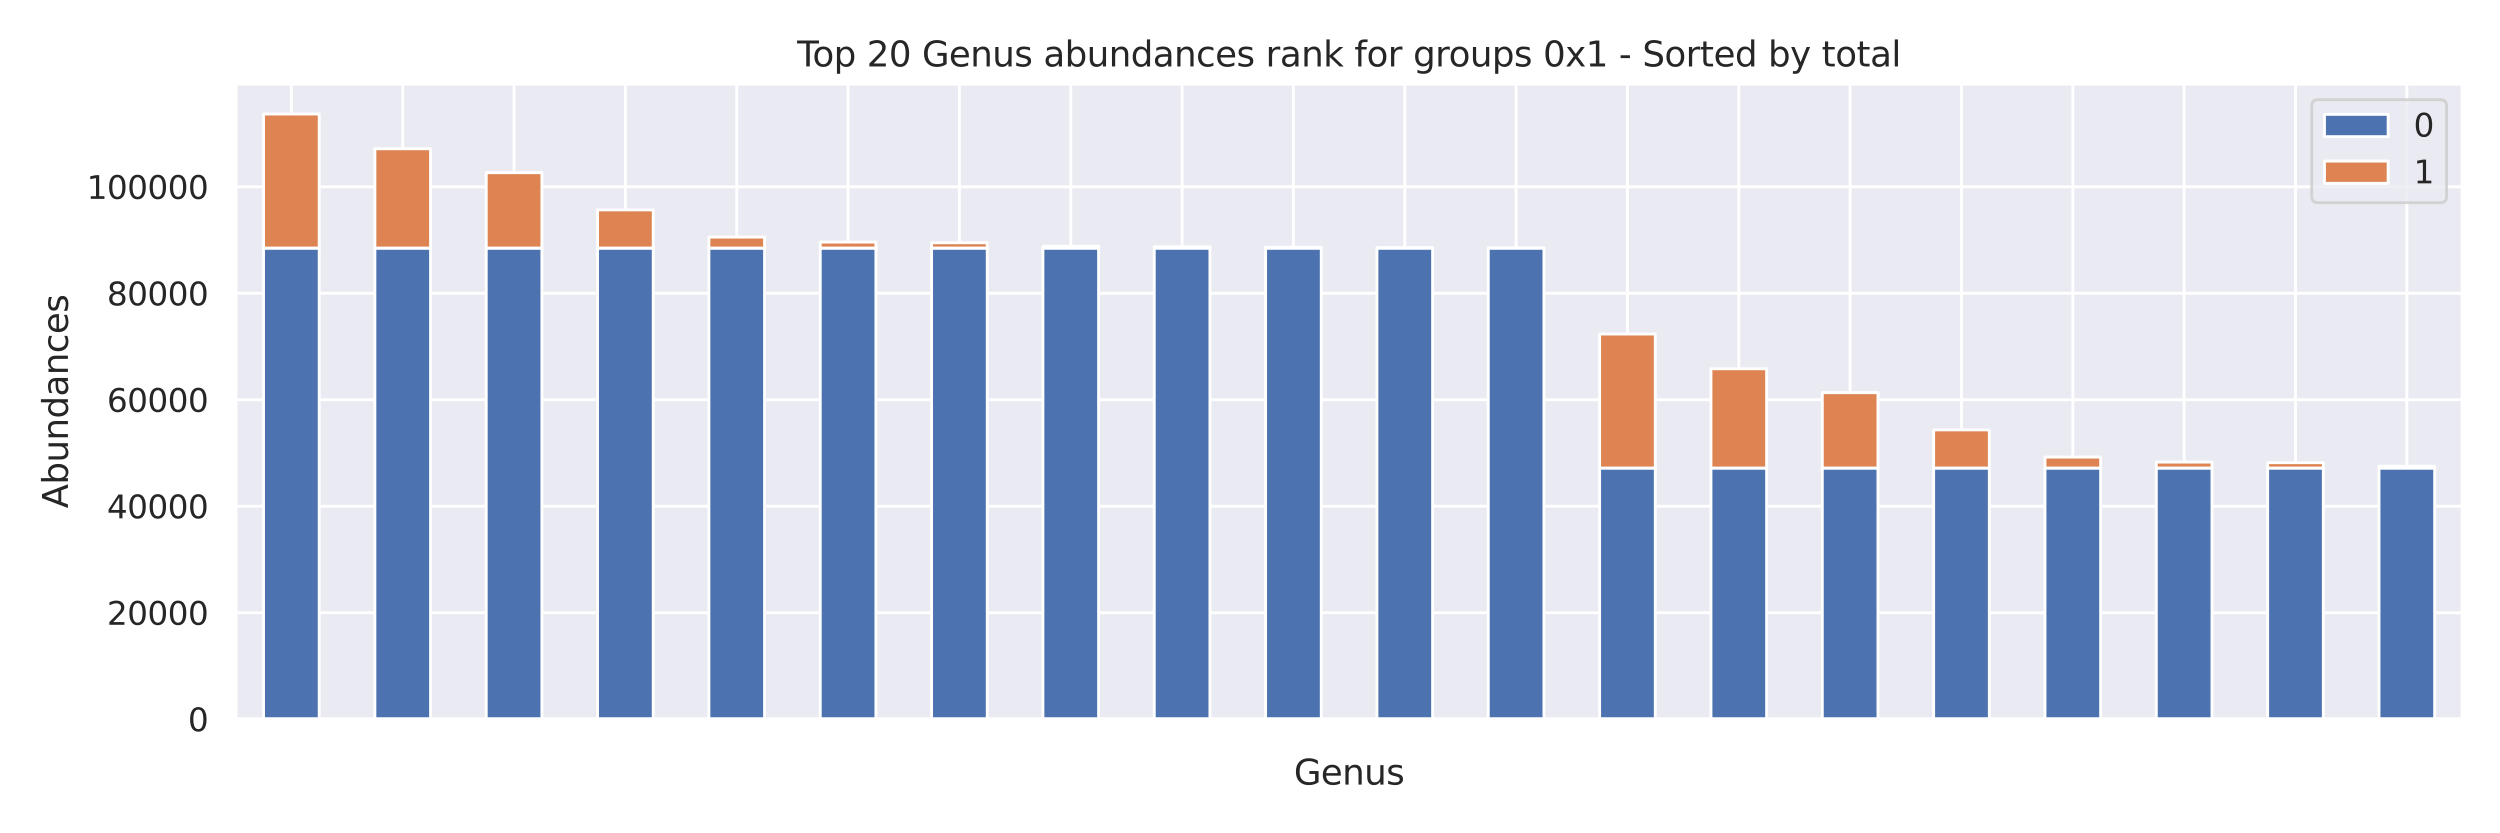 <?xml version="1.0" encoding="utf-8" standalone="no"?>
<!DOCTYPE svg PUBLIC "-//W3C//DTD SVG 1.1//EN"
  "http://www.w3.org/Graphics/SVG/1.1/DTD/svg11.dtd">
<svg xmlns:xlink="http://www.w3.org/1999/xlink" width="864pt" height="288pt" viewBox="0 0 864 288" xmlns="http://www.w3.org/2000/svg" version="1.1">
 <defs>
  <style type="text/css">*{stroke-linejoin: round; stroke-linecap: butt}</style>
 </defs>
 <g id="figure_1">
  <g id="patch_1">
   <path d="M 0 288 
L 864 288 
L 864 0 
L 0 0 
z
" style="fill: #ffffff"/>
  </g>
  <g id="axes_1">
   <g id="patch_2">
    <path d="M 81.46 248.54 
L 851.04 248.54 
L 851.04 28.96 
L 81.46 28.96 
z
" style="fill: #eaeaf2"/>
   </g>
   <g id="matplotlib.axis_1">
    <g id="xtick_1">
     <g id="line2d_1">
      <path d="M 100.7 248.54 
L 100.7 28.96 
" clip-path="url(#pd1e2b36f0b)" style="fill: none; stroke: #ffffff; stroke-linecap: round"/>
     </g>
    </g>
    <g id="xtick_2">
     <g id="line2d_2">
      <path d="M 139.179 248.54 
L 139.179 28.96 
" clip-path="url(#pd1e2b36f0b)" style="fill: none; stroke: #ffffff; stroke-linecap: round"/>
     </g>
    </g>
    <g id="xtick_3">
     <g id="line2d_3">
      <path d="M 177.657 248.54 
L 177.657 28.96 
" clip-path="url(#pd1e2b36f0b)" style="fill: none; stroke: #ffffff; stroke-linecap: round"/>
     </g>
    </g>
    <g id="xtick_4">
     <g id="line2d_4">
      <path d="M 216.137 248.54 
L 216.137 28.96 
" clip-path="url(#pd1e2b36f0b)" style="fill: none; stroke: #ffffff; stroke-linecap: round"/>
     </g>
    </g>
    <g id="xtick_5">
     <g id="line2d_5">
      <path d="M 254.615 248.54 
L 254.615 28.96 
" clip-path="url(#pd1e2b36f0b)" style="fill: none; stroke: #ffffff; stroke-linecap: round"/>
     </g>
    </g>
    <g id="xtick_6">
     <g id="line2d_6">
      <path d="M 293.094 248.54 
L 293.094 28.96 
" clip-path="url(#pd1e2b36f0b)" style="fill: none; stroke: #ffffff; stroke-linecap: round"/>
     </g>
    </g>
    <g id="xtick_7">
     <g id="line2d_7">
      <path d="M 331.574 248.54 
L 331.574 28.96 
" clip-path="url(#pd1e2b36f0b)" style="fill: none; stroke: #ffffff; stroke-linecap: round"/>
     </g>
    </g>
    <g id="xtick_8">
     <g id="line2d_8">
      <path d="M 370.053 248.54 
L 370.053 28.96 
" clip-path="url(#pd1e2b36f0b)" style="fill: none; stroke: #ffffff; stroke-linecap: round"/>
     </g>
    </g>
    <g id="xtick_9">
     <g id="line2d_9">
      <path d="M 408.531 248.54 
L 408.531 28.96 
" clip-path="url(#pd1e2b36f0b)" style="fill: none; stroke: #ffffff; stroke-linecap: round"/>
     </g>
    </g>
    <g id="xtick_10">
     <g id="line2d_10">
      <path d="M 447.01 248.54 
L 447.01 28.96 
" clip-path="url(#pd1e2b36f0b)" style="fill: none; stroke: #ffffff; stroke-linecap: round"/>
     </g>
    </g>
    <g id="xtick_11">
     <g id="line2d_11">
      <path d="M 485.49 248.54 
L 485.49 28.96 
" clip-path="url(#pd1e2b36f0b)" style="fill: none; stroke: #ffffff; stroke-linecap: round"/>
     </g>
    </g>
    <g id="xtick_12">
     <g id="line2d_12">
      <path d="M 523.968 248.54 
L 523.968 28.96 
" clip-path="url(#pd1e2b36f0b)" style="fill: none; stroke: #ffffff; stroke-linecap: round"/>
     </g>
    </g>
    <g id="xtick_13">
     <g id="line2d_13">
      <path d="M 562.447 248.54 
L 562.447 28.96 
" clip-path="url(#pd1e2b36f0b)" style="fill: none; stroke: #ffffff; stroke-linecap: round"/>
     </g>
    </g>
    <g id="xtick_14">
     <g id="line2d_14">
      <path d="M 600.927 248.54 
L 600.927 28.96 
" clip-path="url(#pd1e2b36f0b)" style="fill: none; stroke: #ffffff; stroke-linecap: round"/>
     </g>
    </g>
    <g id="xtick_15">
     <g id="line2d_15">
      <path d="M 639.405 248.54 
L 639.405 28.96 
" clip-path="url(#pd1e2b36f0b)" style="fill: none; stroke: #ffffff; stroke-linecap: round"/>
     </g>
    </g>
    <g id="xtick_16">
     <g id="line2d_16">
      <path d="M 677.885 248.54 
L 677.885 28.96 
" clip-path="url(#pd1e2b36f0b)" style="fill: none; stroke: #ffffff; stroke-linecap: round"/>
     </g>
    </g>
    <g id="xtick_17">
     <g id="line2d_17">
      <path d="M 716.364 248.54 
L 716.364 28.96 
" clip-path="url(#pd1e2b36f0b)" style="fill: none; stroke: #ffffff; stroke-linecap: round"/>
     </g>
    </g>
    <g id="xtick_18">
     <g id="line2d_18">
      <path d="M 754.842 248.54 
L 754.842 28.96 
" clip-path="url(#pd1e2b36f0b)" style="fill: none; stroke: #ffffff; stroke-linecap: round"/>
     </g>
    </g>
    <g id="xtick_19">
     <g id="line2d_19">
      <path d="M 793.322 248.54 
L 793.322 28.96 
" clip-path="url(#pd1e2b36f0b)" style="fill: none; stroke: #ffffff; stroke-linecap: round"/>
     </g>
    </g>
    <g id="xtick_20">
     <g id="line2d_20">
      <path d="M 831.801 248.54 
L 831.801 28.96 
" clip-path="url(#pd1e2b36f0b)" style="fill: none; stroke: #ffffff; stroke-linecap: round"/>
     </g>
    </g>
    <g id="text_1">
     <!-- Genus -->
     <g style="fill: #262626" transform="translate(447.178 271.158)scale(0.12 -0.12)">
      <defs>
       <path id="DejaVuSans-47" d="M 3809 666 
L 3809 1919 
L 2778 1919 
L 2778 2438 
L 4434 2438 
L 4434 434 
Q 4069 175 3628 42 
Q 3188 -91 2688 -91 
Q 1594 -91 976 548 
Q 359 1188 359 2328 
Q 359 3472 976 4111 
Q 1594 4750 2688 4750 
Q 3144 4750 3555 4637 
Q 3966 4525 4313 4306 
L 4313 3634 
Q 3963 3931 3569 4081 
Q 3175 4231 2741 4231 
Q 1884 4231 1454 3753 
Q 1025 3275 1025 2328 
Q 1025 1384 1454 906 
Q 1884 428 2741 428 
Q 3075 428 3337 486 
Q 3600 544 3809 666 
z
" transform="scale(0.016)"/>
       <path id="DejaVuSans-65" d="M 3597 1894 
L 3597 1613 
L 953 1613 
Q 991 1019 1311 708 
Q 1631 397 2203 397 
Q 2534 397 2845 478 
Q 3156 559 3463 722 
L 3463 178 
Q 3153 47 2828 -22 
Q 2503 -91 2169 -91 
Q 1331 -91 842 396 
Q 353 884 353 1716 
Q 353 2575 817 3079 
Q 1281 3584 2069 3584 
Q 2775 3584 3186 3129 
Q 3597 2675 3597 1894 
z
M 3022 2063 
Q 3016 2534 2758 2815 
Q 2500 3097 2075 3097 
Q 1594 3097 1305 2825 
Q 1016 2553 972 2059 
L 3022 2063 
z
" transform="scale(0.016)"/>
       <path id="DejaVuSans-6e" d="M 3513 2113 
L 3513 0 
L 2938 0 
L 2938 2094 
Q 2938 2591 2744 2837 
Q 2550 3084 2163 3084 
Q 1697 3084 1428 2787 
Q 1159 2491 1159 1978 
L 1159 0 
L 581 0 
L 581 3500 
L 1159 3500 
L 1159 2956 
Q 1366 3272 1645 3428 
Q 1925 3584 2291 3584 
Q 2894 3584 3203 3211 
Q 3513 2838 3513 2113 
z
" transform="scale(0.016)"/>
       <path id="DejaVuSans-75" d="M 544 1381 
L 544 3500 
L 1119 3500 
L 1119 1403 
Q 1119 906 1312 657 
Q 1506 409 1894 409 
Q 2359 409 2629 706 
Q 2900 1003 2900 1516 
L 2900 3500 
L 3475 3500 
L 3475 0 
L 2900 0 
L 2900 538 
Q 2691 219 2414 64 
Q 2138 -91 1772 -91 
Q 1169 -91 856 284 
Q 544 659 544 1381 
z
M 1991 3584 
L 1991 3584 
z
" transform="scale(0.016)"/>
       <path id="DejaVuSans-73" d="M 2834 3397 
L 2834 2853 
Q 2591 2978 2328 3040 
Q 2066 3103 1784 3103 
Q 1356 3103 1142 2972 
Q 928 2841 928 2578 
Q 928 2378 1081 2264 
Q 1234 2150 1697 2047 
L 1894 2003 
Q 2506 1872 2764 1633 
Q 3022 1394 3022 966 
Q 3022 478 2636 193 
Q 2250 -91 1575 -91 
Q 1294 -91 989 -36 
Q 684 19 347 128 
L 347 722 
Q 666 556 975 473 
Q 1284 391 1588 391 
Q 1994 391 2212 530 
Q 2431 669 2431 922 
Q 2431 1156 2273 1281 
Q 2116 1406 1581 1522 
L 1381 1569 
Q 847 1681 609 1914 
Q 372 2147 372 2553 
Q 372 3047 722 3315 
Q 1072 3584 1716 3584 
Q 2034 3584 2315 3537 
Q 2597 3491 2834 3397 
z
" transform="scale(0.016)"/>
      </defs>
      <use xlink:href="#DejaVuSans-47"/>
      <use xlink:href="#DejaVuSans-65" x="77.49"/>
      <use xlink:href="#DejaVuSans-6e" x="139.014"/>
      <use xlink:href="#DejaVuSans-75" x="202.393"/>
      <use xlink:href="#DejaVuSans-73" x="265.771"/>
     </g>
    </g>
   </g>
   <g id="matplotlib.axis_2">
    <g id="ytick_1">
     <g id="line2d_21">
      <path d="M 81.46 248.54 
L 851.04 248.54 
" clip-path="url(#pd1e2b36f0b)" style="fill: none; stroke: #ffffff; stroke-linecap: round"/>
     </g>
     <g id="text_2">
      <!-- 0 -->
      <g style="fill: #262626" transform="translate(64.961 252.719)scale(0.11 -0.11)">
       <defs>
        <path id="DejaVuSans-30" d="M 2034 4250 
Q 1547 4250 1301 3770 
Q 1056 3291 1056 2328 
Q 1056 1369 1301 889 
Q 1547 409 2034 409 
Q 2525 409 2770 889 
Q 3016 1369 3016 2328 
Q 3016 3291 2770 3770 
Q 2525 4250 2034 4250 
z
M 2034 4750 
Q 2819 4750 3233 4129 
Q 3647 3509 3647 2328 
Q 3647 1150 3233 529 
Q 2819 -91 2034 -91 
Q 1250 -91 836 529 
Q 422 1150 422 2328 
Q 422 3509 836 4129 
Q 1250 4750 2034 4750 
z
" transform="scale(0.016)"/>
       </defs>
       <use xlink:href="#DejaVuSans-30"/>
      </g>
     </g>
    </g>
    <g id="ytick_2">
     <g id="line2d_22">
      <path d="M 81.46 211.744 
L 851.04 211.744 
" clip-path="url(#pd1e2b36f0b)" style="fill: none; stroke: #ffffff; stroke-linecap: round"/>
     </g>
     <g id="text_3">
      <!-- 20000 -->
      <g style="fill: #262626" transform="translate(36.966 215.923)scale(0.11 -0.11)">
       <defs>
        <path id="DejaVuSans-32" d="M 1228 531 
L 3431 531 
L 3431 0 
L 469 0 
L 469 531 
Q 828 903 1448 1529 
Q 2069 2156 2228 2338 
Q 2531 2678 2651 2914 
Q 2772 3150 2772 3378 
Q 2772 3750 2511 3984 
Q 2250 4219 1831 4219 
Q 1534 4219 1204 4116 
Q 875 4013 500 3803 
L 500 4441 
Q 881 4594 1212 4672 
Q 1544 4750 1819 4750 
Q 2544 4750 2975 4387 
Q 3406 4025 3406 3419 
Q 3406 3131 3298 2873 
Q 3191 2616 2906 2266 
Q 2828 2175 2409 1742 
Q 1991 1309 1228 531 
z
" transform="scale(0.016)"/>
       </defs>
       <use xlink:href="#DejaVuSans-32"/>
       <use xlink:href="#DejaVuSans-30" x="63.623"/>
       <use xlink:href="#DejaVuSans-30" x="127.246"/>
       <use xlink:href="#DejaVuSans-30" x="190.869"/>
       <use xlink:href="#DejaVuSans-30" x="254.492"/>
      </g>
     </g>
    </g>
    <g id="ytick_3">
     <g id="line2d_23">
      <path d="M 81.46 174.948 
L 851.04 174.948 
" clip-path="url(#pd1e2b36f0b)" style="fill: none; stroke: #ffffff; stroke-linecap: round"/>
     </g>
     <g id="text_4">
      <!-- 40000 -->
      <g style="fill: #262626" transform="translate(36.966 179.127)scale(0.11 -0.11)">
       <defs>
        <path id="DejaVuSans-34" d="M 2419 4116 
L 825 1625 
L 2419 1625 
L 2419 4116 
z
M 2253 4666 
L 3047 4666 
L 3047 1625 
L 3713 1625 
L 3713 1100 
L 3047 1100 
L 3047 0 
L 2419 0 
L 2419 1100 
L 313 1100 
L 313 1709 
L 2253 4666 
z
" transform="scale(0.016)"/>
       </defs>
       <use xlink:href="#DejaVuSans-34"/>
       <use xlink:href="#DejaVuSans-30" x="63.623"/>
       <use xlink:href="#DejaVuSans-30" x="127.246"/>
       <use xlink:href="#DejaVuSans-30" x="190.869"/>
       <use xlink:href="#DejaVuSans-30" x="254.492"/>
      </g>
     </g>
    </g>
    <g id="ytick_4">
     <g id="line2d_24">
      <path d="M 81.46 138.151 
L 851.04 138.151 
" clip-path="url(#pd1e2b36f0b)" style="fill: none; stroke: #ffffff; stroke-linecap: round"/>
     </g>
     <g id="text_5">
      <!-- 60000 -->
      <g style="fill: #262626" transform="translate(36.966 142.331)scale(0.11 -0.11)">
       <defs>
        <path id="DejaVuSans-36" d="M 2113 2584 
Q 1688 2584 1439 2293 
Q 1191 2003 1191 1497 
Q 1191 994 1439 701 
Q 1688 409 2113 409 
Q 2538 409 2786 701 
Q 3034 994 3034 1497 
Q 3034 2003 2786 2293 
Q 2538 2584 2113 2584 
z
M 3366 4563 
L 3366 3988 
Q 3128 4100 2886 4159 
Q 2644 4219 2406 4219 
Q 1781 4219 1451 3797 
Q 1122 3375 1075 2522 
Q 1259 2794 1537 2939 
Q 1816 3084 2150 3084 
Q 2853 3084 3261 2657 
Q 3669 2231 3669 1497 
Q 3669 778 3244 343 
Q 2819 -91 2113 -91 
Q 1303 -91 875 529 
Q 447 1150 447 2328 
Q 447 3434 972 4092 
Q 1497 4750 2381 4750 
Q 2619 4750 2861 4703 
Q 3103 4656 3366 4563 
z
" transform="scale(0.016)"/>
       </defs>
       <use xlink:href="#DejaVuSans-36"/>
       <use xlink:href="#DejaVuSans-30" x="63.623"/>
       <use xlink:href="#DejaVuSans-30" x="127.246"/>
       <use xlink:href="#DejaVuSans-30" x="190.869"/>
       <use xlink:href="#DejaVuSans-30" x="254.492"/>
      </g>
     </g>
    </g>
    <g id="ytick_5">
     <g id="line2d_25">
      <path d="M 81.46 101.355 
L 851.04 101.355 
" clip-path="url(#pd1e2b36f0b)" style="fill: none; stroke: #ffffff; stroke-linecap: round"/>
     </g>
     <g id="text_6">
      <!-- 80000 -->
      <g style="fill: #262626" transform="translate(36.966 105.534)scale(0.11 -0.11)">
       <defs>
        <path id="DejaVuSans-38" d="M 2034 2216 
Q 1584 2216 1326 1975 
Q 1069 1734 1069 1313 
Q 1069 891 1326 650 
Q 1584 409 2034 409 
Q 2484 409 2743 651 
Q 3003 894 3003 1313 
Q 3003 1734 2745 1975 
Q 2488 2216 2034 2216 
z
M 1403 2484 
Q 997 2584 770 2862 
Q 544 3141 544 3541 
Q 544 4100 942 4425 
Q 1341 4750 2034 4750 
Q 2731 4750 3128 4425 
Q 3525 4100 3525 3541 
Q 3525 3141 3298 2862 
Q 3072 2584 2669 2484 
Q 3125 2378 3379 2068 
Q 3634 1759 3634 1313 
Q 3634 634 3220 271 
Q 2806 -91 2034 -91 
Q 1263 -91 848 271 
Q 434 634 434 1313 
Q 434 1759 690 2068 
Q 947 2378 1403 2484 
z
M 1172 3481 
Q 1172 3119 1398 2916 
Q 1625 2713 2034 2713 
Q 2441 2713 2670 2916 
Q 2900 3119 2900 3481 
Q 2900 3844 2670 4047 
Q 2441 4250 2034 4250 
Q 1625 4250 1398 4047 
Q 1172 3844 1172 3481 
z
" transform="scale(0.016)"/>
       </defs>
       <use xlink:href="#DejaVuSans-38"/>
       <use xlink:href="#DejaVuSans-30" x="63.623"/>
       <use xlink:href="#DejaVuSans-30" x="127.246"/>
       <use xlink:href="#DejaVuSans-30" x="190.869"/>
       <use xlink:href="#DejaVuSans-30" x="254.492"/>
      </g>
     </g>
    </g>
    <g id="ytick_6">
     <g id="line2d_26">
      <path d="M 81.46 64.559 
L 851.04 64.559 
" clip-path="url(#pd1e2b36f0b)" style="fill: none; stroke: #ffffff; stroke-linecap: round"/>
     </g>
     <g id="text_7">
      <!-- 100000 -->
      <g style="fill: #262626" transform="translate(29.968 68.738)scale(0.11 -0.11)">
       <defs>
        <path id="DejaVuSans-31" d="M 794 531 
L 1825 531 
L 1825 4091 
L 703 3866 
L 703 4441 
L 1819 4666 
L 2450 4666 
L 2450 531 
L 3481 531 
L 3481 0 
L 794 0 
L 794 531 
z
" transform="scale(0.016)"/>
       </defs>
       <use xlink:href="#DejaVuSans-31"/>
       <use xlink:href="#DejaVuSans-30" x="63.623"/>
       <use xlink:href="#DejaVuSans-30" x="127.246"/>
       <use xlink:href="#DejaVuSans-30" x="190.869"/>
       <use xlink:href="#DejaVuSans-30" x="254.492"/>
       <use xlink:href="#DejaVuSans-30" x="318.115"/>
      </g>
     </g>
    </g>
    <g id="text_8">
     <!-- Abundances -->
     <g style="fill: #262626" transform="translate(23.472 175.673)rotate(-90)scale(0.12 -0.12)">
      <defs>
       <path id="DejaVuSans-41" d="M 2188 4044 
L 1331 1722 
L 3047 1722 
L 2188 4044 
z
M 1831 4666 
L 2547 4666 
L 4325 0 
L 3669 0 
L 3244 1197 
L 1141 1197 
L 716 0 
L 50 0 
L 1831 4666 
z
" transform="scale(0.016)"/>
       <path id="DejaVuSans-62" d="M 3116 1747 
Q 3116 2381 2855 2742 
Q 2594 3103 2138 3103 
Q 1681 3103 1420 2742 
Q 1159 2381 1159 1747 
Q 1159 1113 1420 752 
Q 1681 391 2138 391 
Q 2594 391 2855 752 
Q 3116 1113 3116 1747 
z
M 1159 2969 
Q 1341 3281 1617 3432 
Q 1894 3584 2278 3584 
Q 2916 3584 3314 3078 
Q 3713 2572 3713 1747 
Q 3713 922 3314 415 
Q 2916 -91 2278 -91 
Q 1894 -91 1617 61 
Q 1341 213 1159 525 
L 1159 0 
L 581 0 
L 581 4863 
L 1159 4863 
L 1159 2969 
z
" transform="scale(0.016)"/>
       <path id="DejaVuSans-64" d="M 2906 2969 
L 2906 4863 
L 3481 4863 
L 3481 0 
L 2906 0 
L 2906 525 
Q 2725 213 2448 61 
Q 2172 -91 1784 -91 
Q 1150 -91 751 415 
Q 353 922 353 1747 
Q 353 2572 751 3078 
Q 1150 3584 1784 3584 
Q 2172 3584 2448 3432 
Q 2725 3281 2906 2969 
z
M 947 1747 
Q 947 1113 1208 752 
Q 1469 391 1925 391 
Q 2381 391 2643 752 
Q 2906 1113 2906 1747 
Q 2906 2381 2643 2742 
Q 2381 3103 1925 3103 
Q 1469 3103 1208 2742 
Q 947 2381 947 1747 
z
" transform="scale(0.016)"/>
       <path id="DejaVuSans-61" d="M 2194 1759 
Q 1497 1759 1228 1600 
Q 959 1441 959 1056 
Q 959 750 1161 570 
Q 1363 391 1709 391 
Q 2188 391 2477 730 
Q 2766 1069 2766 1631 
L 2766 1759 
L 2194 1759 
z
M 3341 1997 
L 3341 0 
L 2766 0 
L 2766 531 
Q 2569 213 2275 61 
Q 1981 -91 1556 -91 
Q 1019 -91 701 211 
Q 384 513 384 1019 
Q 384 1609 779 1909 
Q 1175 2209 1959 2209 
L 2766 2209 
L 2766 2266 
Q 2766 2663 2505 2880 
Q 2244 3097 1772 3097 
Q 1472 3097 1187 3025 
Q 903 2953 641 2809 
L 641 3341 
Q 956 3463 1253 3523 
Q 1550 3584 1831 3584 
Q 2591 3584 2966 3190 
Q 3341 2797 3341 1997 
z
" transform="scale(0.016)"/>
       <path id="DejaVuSans-63" d="M 3122 3366 
L 3122 2828 
Q 2878 2963 2633 3030 
Q 2388 3097 2138 3097 
Q 1578 3097 1268 2742 
Q 959 2388 959 1747 
Q 959 1106 1268 751 
Q 1578 397 2138 397 
Q 2388 397 2633 464 
Q 2878 531 3122 666 
L 3122 134 
Q 2881 22 2623 -34 
Q 2366 -91 2075 -91 
Q 1284 -91 818 406 
Q 353 903 353 1747 
Q 353 2603 823 3093 
Q 1294 3584 2113 3584 
Q 2378 3584 2631 3529 
Q 2884 3475 3122 3366 
z
" transform="scale(0.016)"/>
      </defs>
      <use xlink:href="#DejaVuSans-41"/>
      <use xlink:href="#DejaVuSans-62" x="68.408"/>
      <use xlink:href="#DejaVuSans-75" x="131.885"/>
      <use xlink:href="#DejaVuSans-6e" x="195.264"/>
      <use xlink:href="#DejaVuSans-64" x="258.643"/>
      <use xlink:href="#DejaVuSans-61" x="322.119"/>
      <use xlink:href="#DejaVuSans-6e" x="383.398"/>
      <use xlink:href="#DejaVuSans-63" x="446.777"/>
      <use xlink:href="#DejaVuSans-65" x="501.758"/>
      <use xlink:href="#DejaVuSans-73" x="563.281"/>
     </g>
    </g>
   </g>
   <g id="patch_3">
    <path d="M 91.08 248.54 
L 110.319 248.54 
L 110.319 85.728 
L 91.08 85.728 
z
" clip-path="url(#pd1e2b36f0b)" style="fill: #4c72b0; stroke: #ffffff; stroke-linejoin: miter"/>
   </g>
   <g id="patch_4">
    <path d="M 129.559 248.54 
L 148.798 248.54 
L 148.798 85.728 
L 129.559 85.728 
z
" clip-path="url(#pd1e2b36f0b)" style="fill: #4c72b0; stroke: #ffffff; stroke-linejoin: miter"/>
   </g>
   <g id="patch_5">
    <path d="M 168.038 248.54 
L 187.277 248.54 
L 187.277 85.728 
L 168.038 85.728 
z
" clip-path="url(#pd1e2b36f0b)" style="fill: #4c72b0; stroke: #ffffff; stroke-linejoin: miter"/>
   </g>
   <g id="patch_6">
    <path d="M 206.517 248.54 
L 225.756 248.54 
L 225.756 85.728 
L 206.517 85.728 
z
" clip-path="url(#pd1e2b36f0b)" style="fill: #4c72b0; stroke: #ffffff; stroke-linejoin: miter"/>
   </g>
   <g id="patch_7">
    <path d="M 244.996 248.54 
L 264.235 248.54 
L 264.235 85.728 
L 244.996 85.728 
z
" clip-path="url(#pd1e2b36f0b)" style="fill: #4c72b0; stroke: #ffffff; stroke-linejoin: miter"/>
   </g>
   <g id="patch_8">
    <path d="M 283.475 248.54 
L 302.714 248.54 
L 302.714 85.728 
L 283.475 85.728 
z
" clip-path="url(#pd1e2b36f0b)" style="fill: #4c72b0; stroke: #ffffff; stroke-linejoin: miter"/>
   </g>
   <g id="patch_9">
    <path d="M 321.954 248.54 
L 341.193 248.54 
L 341.193 85.728 
L 321.954 85.728 
z
" clip-path="url(#pd1e2b36f0b)" style="fill: #4c72b0; stroke: #ffffff; stroke-linejoin: miter"/>
   </g>
   <g id="patch_10">
    <path d="M 360.433 248.54 
L 379.672 248.54 
L 379.672 85.728 
L 360.433 85.728 
z
" clip-path="url(#pd1e2b36f0b)" style="fill: #4c72b0; stroke: #ffffff; stroke-linejoin: miter"/>
   </g>
   <g id="patch_11">
    <path d="M 398.912 248.54 
L 418.151 248.54 
L 418.151 85.728 
L 398.912 85.728 
z
" clip-path="url(#pd1e2b36f0b)" style="fill: #4c72b0; stroke: #ffffff; stroke-linejoin: miter"/>
   </g>
   <g id="patch_12">
    <path d="M 437.391 248.54 
L 456.63 248.54 
L 456.63 85.728 
L 437.391 85.728 
z
" clip-path="url(#pd1e2b36f0b)" style="fill: #4c72b0; stroke: #ffffff; stroke-linejoin: miter"/>
   </g>
   <g id="patch_13">
    <path d="M 475.87 248.54 
L 495.109 248.54 
L 495.109 85.728 
L 475.87 85.728 
z
" clip-path="url(#pd1e2b36f0b)" style="fill: #4c72b0; stroke: #ffffff; stroke-linejoin: miter"/>
   </g>
   <g id="patch_14">
    <path d="M 514.349 248.54 
L 533.588 248.54 
L 533.588 85.728 
L 514.349 85.728 
z
" clip-path="url(#pd1e2b36f0b)" style="fill: #4c72b0; stroke: #ffffff; stroke-linejoin: miter"/>
   </g>
   <g id="patch_15">
    <path d="M 552.828 248.54 
L 572.067 248.54 
L 572.067 161.756 
L 552.828 161.756 
z
" clip-path="url(#pd1e2b36f0b)" style="fill: #4c72b0; stroke: #ffffff; stroke-linejoin: miter"/>
   </g>
   <g id="patch_16">
    <path d="M 591.307 248.54 
L 610.546 248.54 
L 610.546 161.756 
L 591.307 161.756 
z
" clip-path="url(#pd1e2b36f0b)" style="fill: #4c72b0; stroke: #ffffff; stroke-linejoin: miter"/>
   </g>
   <g id="patch_17">
    <path d="M 629.786 248.54 
L 649.025 248.54 
L 649.025 161.756 
L 629.786 161.756 
z
" clip-path="url(#pd1e2b36f0b)" style="fill: #4c72b0; stroke: #ffffff; stroke-linejoin: miter"/>
   </g>
   <g id="patch_18">
    <path d="M 668.265 248.54 
L 687.504 248.54 
L 687.504 161.756 
L 668.265 161.756 
z
" clip-path="url(#pd1e2b36f0b)" style="fill: #4c72b0; stroke: #ffffff; stroke-linejoin: miter"/>
   </g>
   <g id="patch_19">
    <path d="M 706.744 248.54 
L 725.983 248.54 
L 725.983 161.756 
L 706.744 161.756 
z
" clip-path="url(#pd1e2b36f0b)" style="fill: #4c72b0; stroke: #ffffff; stroke-linejoin: miter"/>
   </g>
   <g id="patch_20">
    <path d="M 745.223 248.54 
L 764.462 248.54 
L 764.462 161.756 
L 745.223 161.756 
z
" clip-path="url(#pd1e2b36f0b)" style="fill: #4c72b0; stroke: #ffffff; stroke-linejoin: miter"/>
   </g>
   <g id="patch_21">
    <path d="M 783.702 248.54 
L 802.941 248.54 
L 802.941 161.756 
L 783.702 161.756 
z
" clip-path="url(#pd1e2b36f0b)" style="fill: #4c72b0; stroke: #ffffff; stroke-linejoin: miter"/>
   </g>
   <g id="patch_22">
    <path d="M 822.181 248.54 
L 841.42 248.54 
L 841.42 161.756 
L 822.181 161.756 
z
" clip-path="url(#pd1e2b36f0b)" style="fill: #4c72b0; stroke: #ffffff; stroke-linejoin: miter"/>
   </g>
   <g id="patch_23">
    <path d="M 91.08 85.728 
L 110.319 85.728 
L 110.319 39.416 
L 91.08 39.416 
z
" clip-path="url(#pd1e2b36f0b)" style="fill: #dd8452; stroke: #ffffff; stroke-linejoin: miter"/>
   </g>
   <g id="patch_24">
    <path d="M 129.559 85.728 
L 148.798 85.728 
L 148.798 51.419 
L 129.559 51.419 
z
" clip-path="url(#pd1e2b36f0b)" style="fill: #dd8452; stroke: #ffffff; stroke-linejoin: miter"/>
   </g>
   <g id="patch_25">
    <path d="M 168.038 85.728 
L 187.277 85.728 
L 187.277 59.674 
L 168.038 59.674 
z
" clip-path="url(#pd1e2b36f0b)" style="fill: #dd8452; stroke: #ffffff; stroke-linejoin: miter"/>
   </g>
   <g id="patch_26">
    <path d="M 206.517 85.728 
L 225.756 85.728 
L 225.756 72.546 
L 206.517 72.546 
z
" clip-path="url(#pd1e2b36f0b)" style="fill: #dd8452; stroke: #ffffff; stroke-linejoin: miter"/>
   </g>
   <g id="patch_27">
    <path d="M 244.996 85.728 
L 264.235 85.728 
L 264.235 81.938 
L 244.996 81.938 
z
" clip-path="url(#pd1e2b36f0b)" style="fill: #dd8452; stroke: #ffffff; stroke-linejoin: miter"/>
   </g>
   <g id="patch_28">
    <path d="M 283.475 85.728 
L 302.714 85.728 
L 302.714 83.665 
L 283.475 83.665 
z
" clip-path="url(#pd1e2b36f0b)" style="fill: #dd8452; stroke: #ffffff; stroke-linejoin: miter"/>
   </g>
   <g id="patch_29">
    <path d="M 321.954 85.728 
L 341.193 85.728 
L 341.193 83.886 
L 321.954 83.886 
z
" clip-path="url(#pd1e2b36f0b)" style="fill: #dd8452; stroke: #ffffff; stroke-linejoin: miter"/>
   </g>
   <g id="patch_30">
    <path d="M 360.433 85.728 
L 379.672 85.728 
L 379.672 85.102 
L 360.433 85.102 
z
" clip-path="url(#pd1e2b36f0b)" style="fill: #dd8452; stroke: #ffffff; stroke-linejoin: miter"/>
   </g>
   <g id="patch_31">
    <path d="M 398.912 85.728 
L 418.151 85.728 
L 418.151 85.275 
L 398.912 85.275 
z
" clip-path="url(#pd1e2b36f0b)" style="fill: #dd8452; stroke: #ffffff; stroke-linejoin: miter"/>
   </g>
   <g id="patch_32">
    <path d="M 437.391 85.728 
L 456.63 85.728 
L 456.63 85.446 
L 437.391 85.446 
z
" clip-path="url(#pd1e2b36f0b)" style="fill: #dd8452; stroke: #ffffff; stroke-linejoin: miter"/>
   </g>
   <g id="patch_33">
    <path d="M 475.87 85.728 
L 495.109 85.728 
L 495.109 85.634 
L 475.87 85.634 
z
" clip-path="url(#pd1e2b36f0b)" style="fill: #dd8452; stroke: #ffffff; stroke-linejoin: miter"/>
   </g>
   <g id="patch_34">
    <path d="M 514.349 85.728 
L 533.588 85.728 
L 533.588 85.684 
L 514.349 85.684 
z
" clip-path="url(#pd1e2b36f0b)" style="fill: #dd8452; stroke: #ffffff; stroke-linejoin: miter"/>
   </g>
   <g id="patch_35">
    <path d="M 552.828 161.756 
L 572.067 161.756 
L 572.067 115.444 
L 552.828 115.444 
z
" clip-path="url(#pd1e2b36f0b)" style="fill: #dd8452; stroke: #ffffff; stroke-linejoin: miter"/>
   </g>
   <g id="patch_36">
    <path d="M 591.307 161.756 
L 610.546 161.756 
L 610.546 127.447 
L 591.307 127.447 
z
" clip-path="url(#pd1e2b36f0b)" style="fill: #dd8452; stroke: #ffffff; stroke-linejoin: miter"/>
   </g>
   <g id="patch_37">
    <path d="M 629.786 161.756 
L 649.025 161.756 
L 649.025 135.703 
L 629.786 135.703 
z
" clip-path="url(#pd1e2b36f0b)" style="fill: #dd8452; stroke: #ffffff; stroke-linejoin: miter"/>
   </g>
   <g id="patch_38">
    <path d="M 668.265 161.756 
L 687.504 161.756 
L 687.504 148.574 
L 668.265 148.574 
z
" clip-path="url(#pd1e2b36f0b)" style="fill: #dd8452; stroke: #ffffff; stroke-linejoin: miter"/>
   </g>
   <g id="patch_39">
    <path d="M 706.744 161.756 
L 725.983 161.756 
L 725.983 157.966 
L 706.744 157.966 
z
" clip-path="url(#pd1e2b36f0b)" style="fill: #dd8452; stroke: #ffffff; stroke-linejoin: miter"/>
   </g>
   <g id="patch_40">
    <path d="M 745.223 161.756 
L 764.462 161.756 
L 764.462 159.694 
L 745.223 159.694 
z
" clip-path="url(#pd1e2b36f0b)" style="fill: #dd8452; stroke: #ffffff; stroke-linejoin: miter"/>
   </g>
   <g id="patch_41">
    <path d="M 783.702 161.756 
L 802.941 161.756 
L 802.941 159.915 
L 783.702 159.915 
z
" clip-path="url(#pd1e2b36f0b)" style="fill: #dd8452; stroke: #ffffff; stroke-linejoin: miter"/>
   </g>
   <g id="patch_42">
    <path d="M 822.181 161.756 
L 841.42 161.756 
L 841.42 161.131 
L 822.181 161.131 
z
" clip-path="url(#pd1e2b36f0b)" style="fill: #dd8452; stroke: #ffffff; stroke-linejoin: miter"/>
   </g>
   <g id="patch_43">
    <path d="M 81.46 248.54 
L 81.46 28.96 
" style="fill: none; stroke: #ffffff; stroke-width: 1.25; stroke-linejoin: miter; stroke-linecap: square"/>
   </g>
   <g id="patch_44">
    <path d="M 851.04 248.54 
L 851.04 28.96 
" style="fill: none; stroke: #ffffff; stroke-width: 1.25; stroke-linejoin: miter; stroke-linecap: square"/>
   </g>
   <g id="patch_45">
    <path d="M 81.46 248.54 
L 851.04 248.54 
" style="fill: none; stroke: #ffffff; stroke-width: 1.25; stroke-linejoin: miter; stroke-linecap: square"/>
   </g>
   <g id="patch_46">
    <path d="M 81.46 28.96 
L 851.04 28.96 
" style="fill: none; stroke: #ffffff; stroke-width: 1.25; stroke-linejoin: miter; stroke-linecap: square"/>
   </g>
   <g id="text_9">
    <!-- Top 20 Genus abundances rank for groups 0x1 - Sorted by total -->
    <g style="fill: #262626" transform="translate(275.497 22.96)scale(0.12 -0.12)">
     <defs>
      <path id="DejaVuSans-54" d="M -19 4666 
L 3928 4666 
L 3928 4134 
L 2272 4134 
L 2272 0 
L 1638 0 
L 1638 4134 
L -19 4134 
L -19 4666 
z
" transform="scale(0.016)"/>
      <path id="DejaVuSans-6f" d="M 1959 3097 
Q 1497 3097 1228 2736 
Q 959 2375 959 1747 
Q 959 1119 1226 758 
Q 1494 397 1959 397 
Q 2419 397 2687 759 
Q 2956 1122 2956 1747 
Q 2956 2369 2687 2733 
Q 2419 3097 1959 3097 
z
M 1959 3584 
Q 2709 3584 3137 3096 
Q 3566 2609 3566 1747 
Q 3566 888 3137 398 
Q 2709 -91 1959 -91 
Q 1206 -91 779 398 
Q 353 888 353 1747 
Q 353 2609 779 3096 
Q 1206 3584 1959 3584 
z
" transform="scale(0.016)"/>
      <path id="DejaVuSans-70" d="M 1159 525 
L 1159 -1331 
L 581 -1331 
L 581 3500 
L 1159 3500 
L 1159 2969 
Q 1341 3281 1617 3432 
Q 1894 3584 2278 3584 
Q 2916 3584 3314 3078 
Q 3713 2572 3713 1747 
Q 3713 922 3314 415 
Q 2916 -91 2278 -91 
Q 1894 -91 1617 61 
Q 1341 213 1159 525 
z
M 3116 1747 
Q 3116 2381 2855 2742 
Q 2594 3103 2138 3103 
Q 1681 3103 1420 2742 
Q 1159 2381 1159 1747 
Q 1159 1113 1420 752 
Q 1681 391 2138 391 
Q 2594 391 2855 752 
Q 3116 1113 3116 1747 
z
" transform="scale(0.016)"/>
      <path id="DejaVuSans-20" transform="scale(0.016)"/>
      <path id="DejaVuSans-72" d="M 2631 2963 
Q 2534 3019 2420 3045 
Q 2306 3072 2169 3072 
Q 1681 3072 1420 2755 
Q 1159 2438 1159 1844 
L 1159 0 
L 581 0 
L 581 3500 
L 1159 3500 
L 1159 2956 
Q 1341 3275 1631 3429 
Q 1922 3584 2338 3584 
Q 2397 3584 2469 3576 
Q 2541 3569 2628 3553 
L 2631 2963 
z
" transform="scale(0.016)"/>
      <path id="DejaVuSans-6b" d="M 581 4863 
L 1159 4863 
L 1159 1991 
L 2875 3500 
L 3609 3500 
L 1753 1863 
L 3688 0 
L 2938 0 
L 1159 1709 
L 1159 0 
L 581 0 
L 581 4863 
z
" transform="scale(0.016)"/>
      <path id="DejaVuSans-66" d="M 2375 4863 
L 2375 4384 
L 1825 4384 
Q 1516 4384 1395 4259 
Q 1275 4134 1275 3809 
L 1275 3500 
L 2222 3500 
L 2222 3053 
L 1275 3053 
L 1275 0 
L 697 0 
L 697 3053 
L 147 3053 
L 147 3500 
L 697 3500 
L 697 3744 
Q 697 4328 969 4595 
Q 1241 4863 1831 4863 
L 2375 4863 
z
" transform="scale(0.016)"/>
      <path id="DejaVuSans-67" d="M 2906 1791 
Q 2906 2416 2648 2759 
Q 2391 3103 1925 3103 
Q 1463 3103 1205 2759 
Q 947 2416 947 1791 
Q 947 1169 1205 825 
Q 1463 481 1925 481 
Q 2391 481 2648 825 
Q 2906 1169 2906 1791 
z
M 3481 434 
Q 3481 -459 3084 -895 
Q 2688 -1331 1869 -1331 
Q 1566 -1331 1297 -1286 
Q 1028 -1241 775 -1147 
L 775 -588 
Q 1028 -725 1275 -790 
Q 1522 -856 1778 -856 
Q 2344 -856 2625 -561 
Q 2906 -266 2906 331 
L 2906 616 
Q 2728 306 2450 153 
Q 2172 0 1784 0 
Q 1141 0 747 490 
Q 353 981 353 1791 
Q 353 2603 747 3093 
Q 1141 3584 1784 3584 
Q 2172 3584 2450 3431 
Q 2728 3278 2906 2969 
L 2906 3500 
L 3481 3500 
L 3481 434 
z
" transform="scale(0.016)"/>
      <path id="DejaVuSans-78" d="M 3513 3500 
L 2247 1797 
L 3578 0 
L 2900 0 
L 1881 1375 
L 863 0 
L 184 0 
L 1544 1831 
L 300 3500 
L 978 3500 
L 1906 2253 
L 2834 3500 
L 3513 3500 
z
" transform="scale(0.016)"/>
      <path id="DejaVuSans-2d" d="M 313 2009 
L 1997 2009 
L 1997 1497 
L 313 1497 
L 313 2009 
z
" transform="scale(0.016)"/>
      <path id="DejaVuSans-53" d="M 3425 4513 
L 3425 3897 
Q 3066 4069 2747 4153 
Q 2428 4238 2131 4238 
Q 1616 4238 1336 4038 
Q 1056 3838 1056 3469 
Q 1056 3159 1242 3001 
Q 1428 2844 1947 2747 
L 2328 2669 
Q 3034 2534 3370 2195 
Q 3706 1856 3706 1288 
Q 3706 609 3251 259 
Q 2797 -91 1919 -91 
Q 1588 -91 1214 -16 
Q 841 59 441 206 
L 441 856 
Q 825 641 1194 531 
Q 1563 422 1919 422 
Q 2459 422 2753 634 
Q 3047 847 3047 1241 
Q 3047 1584 2836 1778 
Q 2625 1972 2144 2069 
L 1759 2144 
Q 1053 2284 737 2584 
Q 422 2884 422 3419 
Q 422 4038 858 4394 
Q 1294 4750 2059 4750 
Q 2388 4750 2728 4690 
Q 3069 4631 3425 4513 
z
" transform="scale(0.016)"/>
      <path id="DejaVuSans-74" d="M 1172 4494 
L 1172 3500 
L 2356 3500 
L 2356 3053 
L 1172 3053 
L 1172 1153 
Q 1172 725 1289 603 
Q 1406 481 1766 481 
L 2356 481 
L 2356 0 
L 1766 0 
Q 1100 0 847 248 
Q 594 497 594 1153 
L 594 3053 
L 172 3053 
L 172 3500 
L 594 3500 
L 594 4494 
L 1172 4494 
z
" transform="scale(0.016)"/>
      <path id="DejaVuSans-79" d="M 2059 -325 
Q 1816 -950 1584 -1140 
Q 1353 -1331 966 -1331 
L 506 -1331 
L 506 -850 
L 844 -850 
Q 1081 -850 1212 -737 
Q 1344 -625 1503 -206 
L 1606 56 
L 191 3500 
L 800 3500 
L 1894 763 
L 2988 3500 
L 3597 3500 
L 2059 -325 
z
" transform="scale(0.016)"/>
      <path id="DejaVuSans-6c" d="M 603 4863 
L 1178 4863 
L 1178 0 
L 603 0 
L 603 4863 
z
" transform="scale(0.016)"/>
     </defs>
     <use xlink:href="#DejaVuSans-54"/>
     <use xlink:href="#DejaVuSans-6f" x="44.084"/>
     <use xlink:href="#DejaVuSans-70" x="105.266"/>
     <use xlink:href="#DejaVuSans-20" x="168.742"/>
     <use xlink:href="#DejaVuSans-32" x="200.529"/>
     <use xlink:href="#DejaVuSans-30" x="264.152"/>
     <use xlink:href="#DejaVuSans-20" x="327.775"/>
     <use xlink:href="#DejaVuSans-47" x="359.562"/>
     <use xlink:href="#DejaVuSans-65" x="437.053"/>
     <use xlink:href="#DejaVuSans-6e" x="498.576"/>
     <use xlink:href="#DejaVuSans-75" x="561.955"/>
     <use xlink:href="#DejaVuSans-73" x="625.334"/>
     <use xlink:href="#DejaVuSans-20" x="677.434"/>
     <use xlink:href="#DejaVuSans-61" x="709.221"/>
     <use xlink:href="#DejaVuSans-62" x="770.5"/>
     <use xlink:href="#DejaVuSans-75" x="833.977"/>
     <use xlink:href="#DejaVuSans-6e" x="897.355"/>
     <use xlink:href="#DejaVuSans-64" x="960.734"/>
     <use xlink:href="#DejaVuSans-61" x="1024.211"/>
     <use xlink:href="#DejaVuSans-6e" x="1085.49"/>
     <use xlink:href="#DejaVuSans-63" x="1148.869"/>
     <use xlink:href="#DejaVuSans-65" x="1203.85"/>
     <use xlink:href="#DejaVuSans-73" x="1265.373"/>
     <use xlink:href="#DejaVuSans-20" x="1317.473"/>
     <use xlink:href="#DejaVuSans-72" x="1349.26"/>
     <use xlink:href="#DejaVuSans-61" x="1390.373"/>
     <use xlink:href="#DejaVuSans-6e" x="1451.652"/>
     <use xlink:href="#DejaVuSans-6b" x="1515.031"/>
     <use xlink:href="#DejaVuSans-20" x="1572.941"/>
     <use xlink:href="#DejaVuSans-66" x="1604.729"/>
     <use xlink:href="#DejaVuSans-6f" x="1639.934"/>
     <use xlink:href="#DejaVuSans-72" x="1701.115"/>
     <use xlink:href="#DejaVuSans-20" x="1742.229"/>
     <use xlink:href="#DejaVuSans-67" x="1774.016"/>
     <use xlink:href="#DejaVuSans-72" x="1837.492"/>
     <use xlink:href="#DejaVuSans-6f" x="1876.355"/>
     <use xlink:href="#DejaVuSans-75" x="1937.537"/>
     <use xlink:href="#DejaVuSans-70" x="2000.916"/>
     <use xlink:href="#DejaVuSans-73" x="2064.393"/>
     <use xlink:href="#DejaVuSans-20" x="2116.492"/>
     <use xlink:href="#DejaVuSans-30" x="2148.279"/>
     <use xlink:href="#DejaVuSans-78" x="2211.902"/>
     <use xlink:href="#DejaVuSans-31" x="2271.082"/>
     <use xlink:href="#DejaVuSans-20" x="2334.705"/>
     <use xlink:href="#DejaVuSans-2d" x="2366.492"/>
     <use xlink:href="#DejaVuSans-20" x="2402.576"/>
     <use xlink:href="#DejaVuSans-53" x="2434.363"/>
     <use xlink:href="#DejaVuSans-6f" x="2497.84"/>
     <use xlink:href="#DejaVuSans-72" x="2559.021"/>
     <use xlink:href="#DejaVuSans-74" x="2600.135"/>
     <use xlink:href="#DejaVuSans-65" x="2639.344"/>
     <use xlink:href="#DejaVuSans-64" x="2700.867"/>
     <use xlink:href="#DejaVuSans-20" x="2764.344"/>
     <use xlink:href="#DejaVuSans-62" x="2796.131"/>
     <use xlink:href="#DejaVuSans-79" x="2859.607"/>
     <use xlink:href="#DejaVuSans-20" x="2918.787"/>
     <use xlink:href="#DejaVuSans-74" x="2950.574"/>
     <use xlink:href="#DejaVuSans-6f" x="2989.783"/>
     <use xlink:href="#DejaVuSans-74" x="3050.965"/>
     <use xlink:href="#DejaVuSans-61" x="3090.174"/>
     <use xlink:href="#DejaVuSans-6c" x="3151.453"/>
    </g>
   </g>
   <g id="legend_1">
    <g id="patch_47">
     <path d="M 801.141 70.052 
L 843.34 70.052 
Q 845.54 70.052 845.54 67.852 
L 845.54 36.66 
Q 845.54 34.46 843.34 34.46 
L 801.141 34.46 
Q 798.941 34.46 798.941 36.66 
L 798.941 67.852 
Q 798.941 70.052 801.141 70.052 
z
" style="fill: #eaeaf2; opacity: 0.8; stroke: #cccccc; stroke-linejoin: miter"/>
    </g>
    <g id="patch_48">
     <path d="M 803.341 47.218 
L 825.341 47.218 
L 825.341 39.518 
L 803.341 39.518 
z
" style="fill: #4c72b0; stroke: #ffffff; stroke-linejoin: miter"/>
    </g>
    <g id="text_10">
     <!-- 0 -->
     <g style="fill: #262626" transform="translate(834.141 47.218)scale(0.11 -0.11)">
      <use xlink:href="#DejaVuSans-30"/>
     </g>
    </g>
    <g id="patch_49">
     <path d="M 803.341 63.364 
L 825.341 63.364 
L 825.341 55.664 
L 803.341 55.664 
z
" style="fill: #dd8452; stroke: #ffffff; stroke-linejoin: miter"/>
    </g>
    <g id="text_11">
     <!-- 1 -->
     <g style="fill: #262626" transform="translate(834.141 63.364)scale(0.11 -0.11)">
      <use xlink:href="#DejaVuSans-31"/>
     </g>
    </g>
   </g>
  </g>
 </g>
 <defs>
  <clipPath id="pd1e2b36f0b">
   <rect x="81.46" y="28.96" width="769.58" height="219.58"/>
  </clipPath>
 </defs>
</svg>
